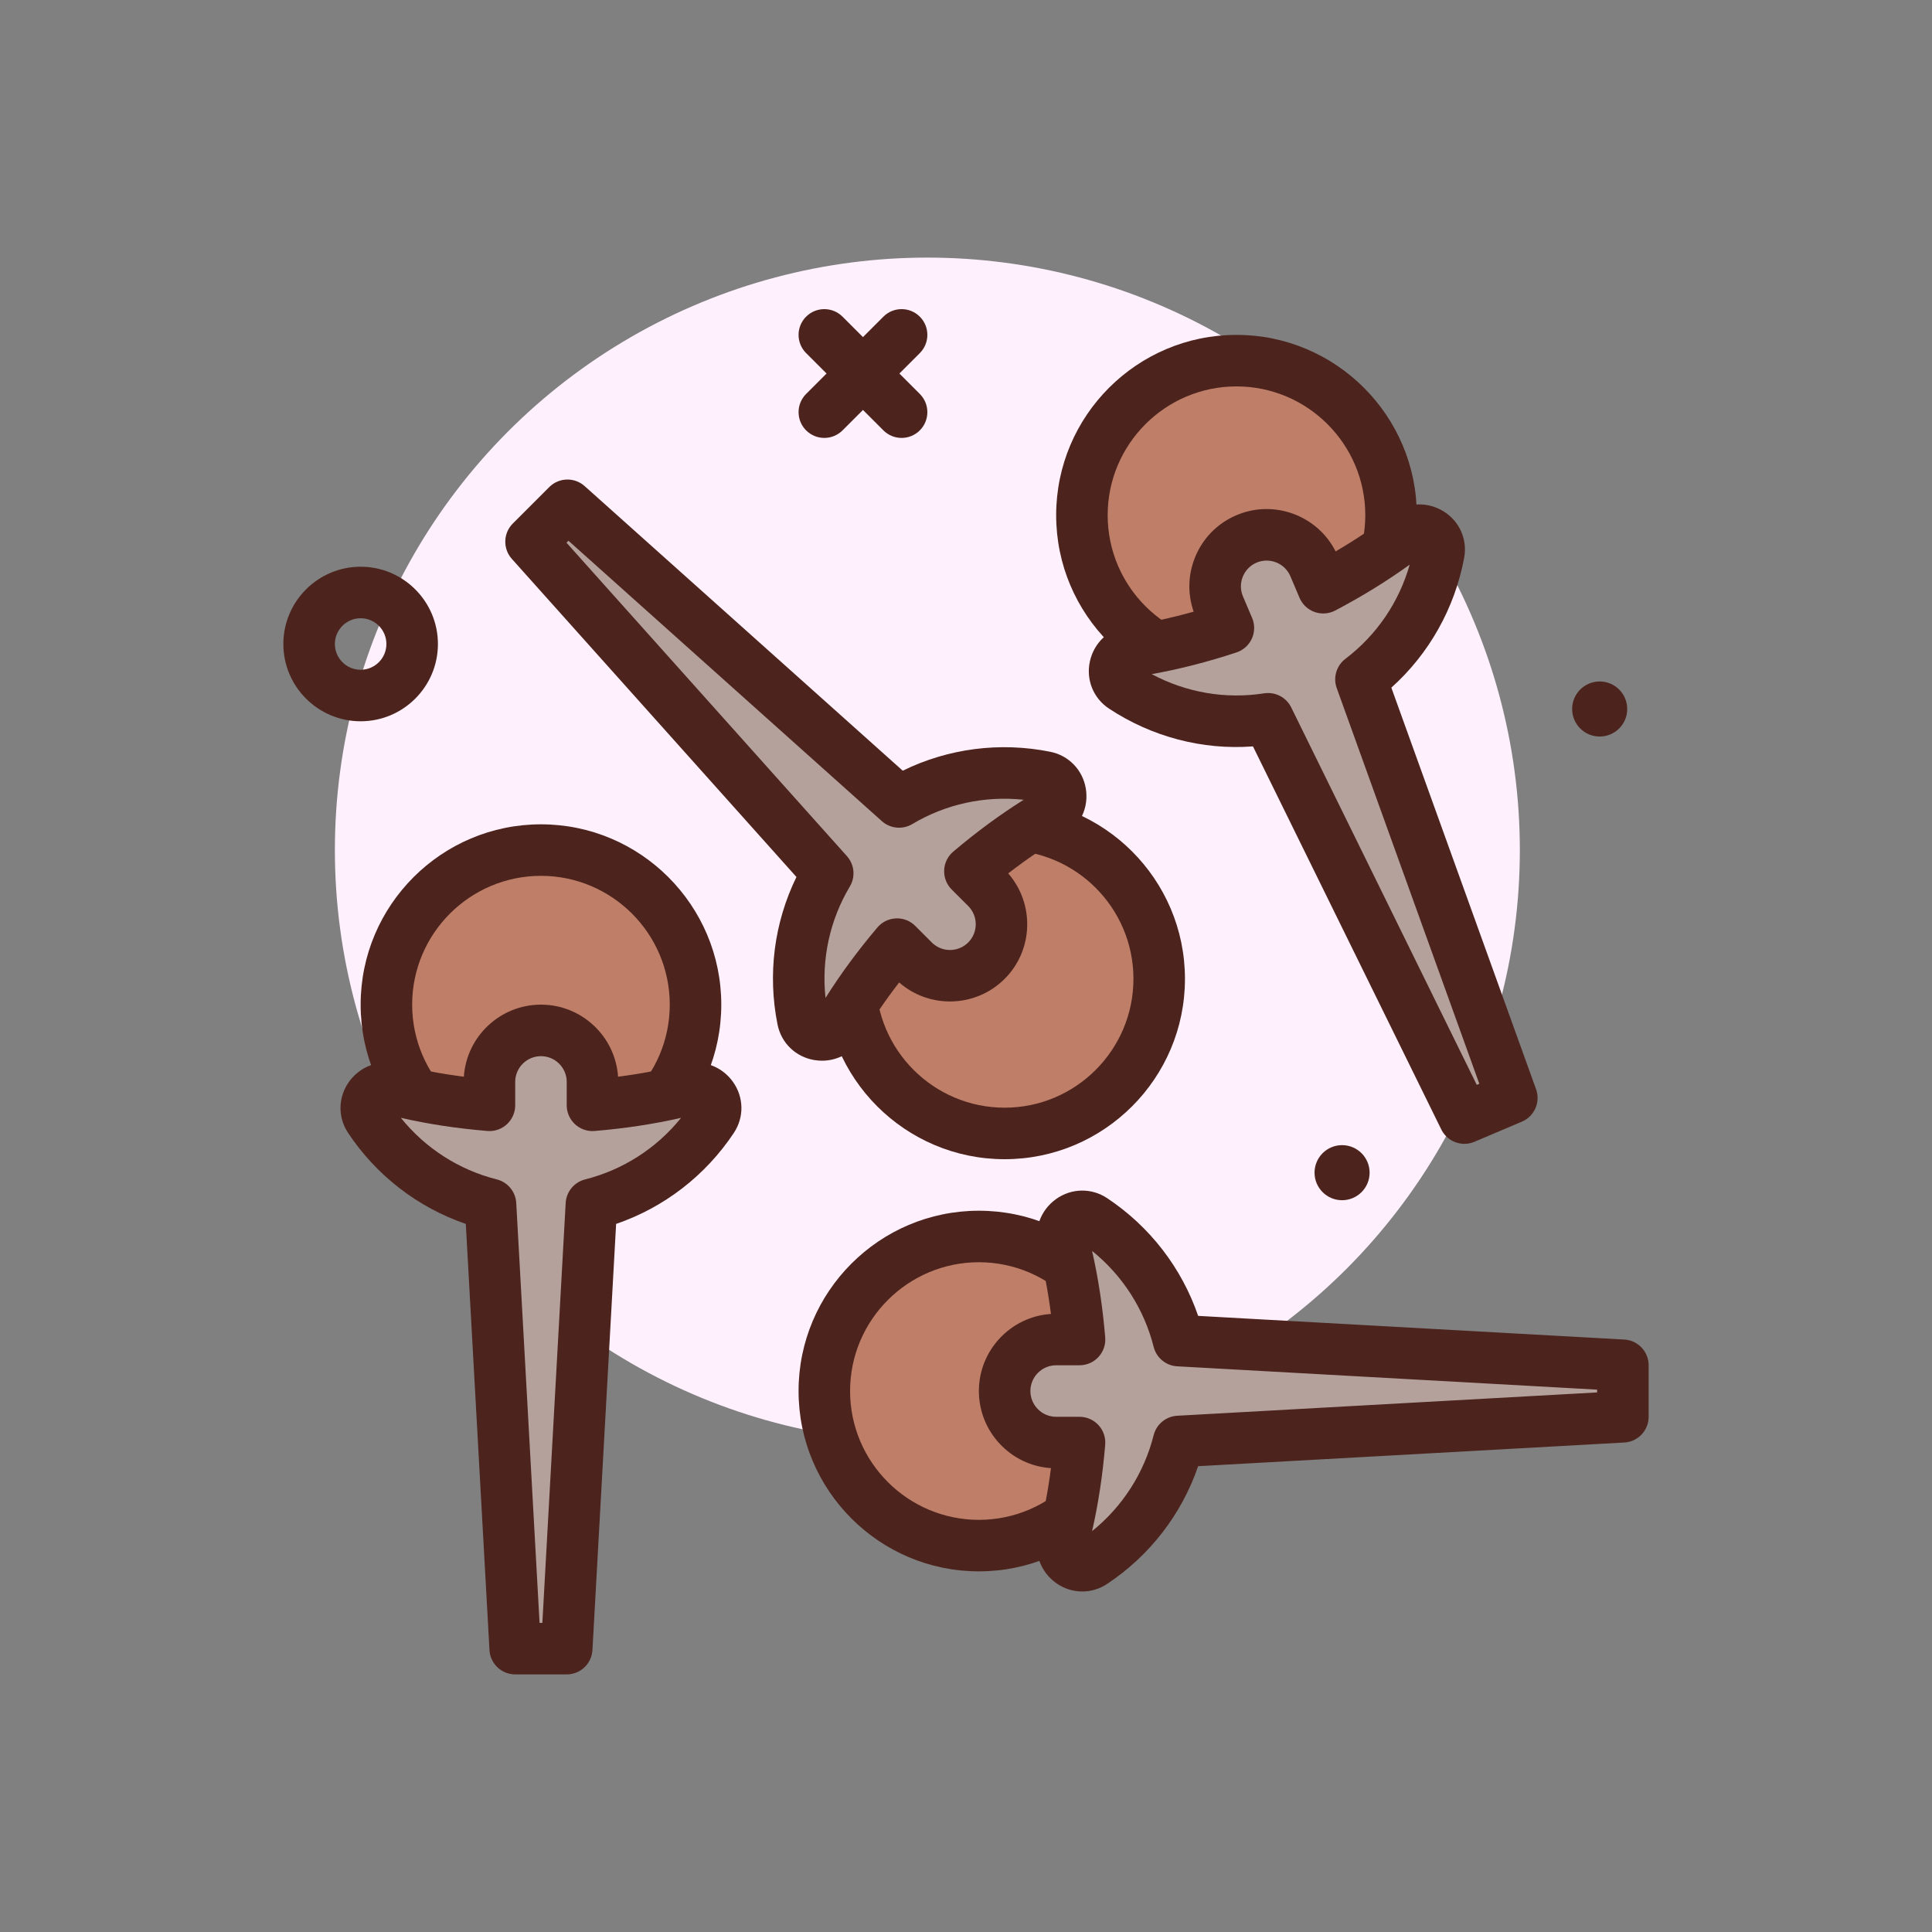<svg id="clove-buds" enable-background="new 0 0 300 300" height="512" viewBox="0 0 300 300" width="512" xmlns="http://www.w3.org/2000/svg"><rect x="0" y="0" width="300" height="300" fill="#808080" stroke="none"/><g><circle cx="144" cy="132" fill="#fff0fd" r="92"/><g fill="#4c241d"><path d="m56 112c-6.617 0-12-5.383-12-12s5.383-12 12-12 12 5.383 12 12-5.383 12-12 12zm0-16c-2.205 0-4 1.795-4 4s1.795 4 4 4 4-1.795 4-4-1.795-4-4-4z"/><path d="m140 68c-1.023 0-2.047-.391-2.828-1.172l-12-12c-1.562-1.562-1.562-4.094 0-5.656s4.094-1.562 5.656 0l12 12c1.562 1.562 1.562 4.094 0 5.656-.781.781-1.805 1.172-2.828 1.172z"/><path d="m128 68c-1.023 0-2.047-.391-2.828-1.172-1.562-1.562-1.562-4.094 0-5.656l12-12c1.562-1.562 4.094-1.562 5.656 0s1.562 4.094 0 5.656l-12 12c-.781.781-1.805 1.172-2.828 1.172z"/><circle cx="208.397" cy="182.093" r="4.276"/><circle cx="248.397" cy="110.093" r="4.276"/></g><g><circle cx="84" cy="156" fill="#bf7e68" r="24"/><path d="m84 184c-15.439 0-28-12.561-28-28s12.561-28 28-28 28 12.561 28 28-12.561 28-28 28zm0-48c-11.027 0-20 8.973-20 20s8.973 20 20 20 20-8.973 20-20-8.973-20-20-20z" fill="#4c241d"/></g><g><path d="m107.213 169.102c-4.746 1.245-9.867 2.085-15.213 2.529v-3.631c0-4.418-3.582-8-8-8s-8 3.582-8 8v3.631c-5.347-.444-10.468-1.284-15.213-2.529-2.717-.712-4.961 2.262-3.406 4.602 4.333 6.518 10.989 11.346 18.787 13.315l3.832 68.981h8l3.832-68.981c7.798-1.969 14.453-6.797 18.787-13.315 1.555-2.339-.689-5.314-3.406-4.602z" fill="#b5a19c"/><path d="m88 260h-8c-2.123 0-3.877-1.658-3.994-3.777l-3.676-66.174c-7.451-2.557-13.869-7.496-18.281-14.131-1.617-2.434-1.562-5.545.139-7.93 1.734-2.432 4.721-3.518 7.611-2.756 3.207.842 6.633 1.498 10.229 1.959.415-6.24 5.626-11.191 11.972-11.191s11.557 4.951 11.973 11.191c3.596-.461 7.021-1.117 10.225-1.959h.004c2.883-.76 5.877.324 7.611 2.756 1.701 2.385 1.756 5.496.137 7.93-4.41 6.635-10.828 11.574-18.279 14.131l-3.676 66.174c-.118 2.119-1.872 3.777-3.995 3.777zm-4.217-8h.434l3.621-65.203c.098-1.746 1.318-3.227 3.014-3.656 5.898-1.49 11.107-4.848 14.906-9.564-4.215.965-8.719 1.65-13.428 2.041-1.104.098-2.217-.285-3.039-1.043s-1.291-1.825-1.291-2.944v-3.631c0-2.205-1.795-4-4-4s-4 1.795-4 4v3.631c0 1.119-.469 2.186-1.291 2.943-.82.758-1.924 1.141-3.039 1.043-4.709-.391-9.213-1.074-13.428-2.041 3.799 4.717 9.008 8.074 14.906 9.564 1.695.43 2.916 1.91 3.014 3.656zm24.442-79.029-.002.002z" fill="#4c241d"/></g><g><circle cx="192" cy="80" fill="#bf7e68" r="24"/><path d="m192 108c-15.439 0-28-12.561-28-28s12.561-28 28-28 28 12.561 28 28-12.561 28-28 28zm0-48c-11.027 0-20 8.973-20 20s8.973 20 20 20 20-8.973 20-20-8.973-20-20-20z" fill="#4c241d"/></g><g><path d="m218.487 82.991c-3.882 3-8.268 5.775-13.016 8.272l-1.419-3.342c-1.726-4.067-6.423-5.965-10.49-4.238-4.067 1.726-5.965 6.423-4.238 10.49l1.419 3.342c-5.095 1.681-10.137 2.908-14.992 3.617-2.779.406-3.683 4.021-1.337 5.566 6.536 4.306 14.548 6.15 22.496 4.916l30.481 62 7.364-3.126-23.425-64.995c6.409-4.859 10.649-11.904 12.091-19.597.517-2.761-2.711-4.623-4.934-2.905z" fill="#b5a19c"/><path d="m227.393 177.613c-1.482 0-2.898-.826-3.592-2.234l-29.24-59.479c-7.85.588-15.691-1.477-22.348-5.863-2.439-1.607-3.607-4.494-2.971-7.354.646-2.916 2.975-5.078 5.932-5.51 3.281-.48 6.691-1.215 10.178-2.193-.957-2.746-.889-5.709.211-8.43 1.201-2.973 3.486-5.299 6.438-6.551 5.832-2.482 12.57.043 15.395 5.623 3.125-1.828 6.023-3.77 8.648-5.799 2.365-1.822 5.539-2 8.082-.439 2.498 1.529 3.766 4.375 3.227 7.248-1.469 7.832-5.443 14.885-11.305 20.148l22.471 62.352c.719 1.996-.246 4.209-2.201 5.037l-7.363 3.125c-.51.218-1.041.319-1.562.319zm-30.481-70c1.506 0 2.908.852 3.588 2.234l28.811 58.605.396-.168-22.141-61.438c-.592-1.645-.047-3.486 1.348-4.543 4.846-3.674 8.328-8.801 9.982-14.625-3.508 2.537-7.387 4.928-11.564 7.125-.992.516-2.156.602-3.205.227-1.055-.377-1.902-1.176-2.338-2.205l-1.418-3.344c-.863-2.031-3.223-2.973-5.246-2.119-2.029.863-2.98 3.215-2.119 5.246l1.42 3.34c.438 1.029.424 2.195-.037 3.215-.463 1.018-1.328 1.797-2.391 2.148-4.482 1.479-8.896 2.609-13.158 3.369 5.34 2.857 11.441 3.918 17.457 2.979.205-.03.41-.046.615-.046zm24.022-21.457c-.002 0-.002.002-.004.002.002 0 .002-.002.004-.002z" fill="#4c241d"/></g><g><circle cx="152" cy="216" fill="#bf7e68" r="24"/><path d="m152 244c-15.439 0-28-12.561-28-28s12.561-28 28-28 28 12.561 28 28-12.561 28-28 28zm0-48c-11.027 0-20 8.973-20 20s8.973 20 20 20 20-8.973 20-20-8.973-20-20-20z" fill="#4c241d"/></g><g><path d="m165.102 192.787c1.245 4.746 2.085 9.867 2.529 15.213h-3.631c-4.418 0-8 3.582-8 8s3.582 8 8 8h3.631c-.444 5.347-1.284 10.468-2.529 15.213-.712 2.717 2.262 4.961 4.602 3.406 6.518-4.333 11.346-10.989 13.315-18.787l68.981-3.832v-8l-68.981-3.832c-1.969-7.798-6.797-14.453-13.315-18.787-2.339-1.555-5.314.689-4.602 3.406z" fill="#b5a19c"/><path d="m168.055 247.127c-1.42 0-2.84-.439-4.066-1.314-2.43-1.734-3.512-4.723-2.756-7.611.842-3.207 1.498-6.633 1.959-10.229-6.241-.416-11.192-5.627-11.192-11.973s4.949-11.557 11.191-11.973c-.463-3.596-1.117-7.021-1.959-10.225 0 0 0-.002 0-.004-.756-2.889.326-5.877 2.756-7.611 2.385-1.699 5.496-1.758 7.93-.137 6.635 4.41 11.574 10.828 14.131 18.279l66.174 3.676c2.119.117 3.777 1.871 3.777 3.994v8c0 2.123-1.658 3.877-3.777 3.994l-66.176 3.676c-2.553 7.449-7.492 13.867-14.129 18.279-1.182.788-2.523 1.179-3.863 1.179zm-4.055-35.127c-2.205 0-4 1.795-4 4s1.795 4 4 4h3.631c1.119 0 2.186.469 2.943 1.291s1.135 1.926 1.043 3.039c-.391 4.709-1.074 9.213-2.039 13.428 4.715-3.801 8.072-9.01 9.561-14.904.43-1.697 1.91-2.918 3.656-3.016l65.205-3.621v-.434l-65.203-3.621c-1.746-.098-3.227-1.318-3.656-3.014-1.49-5.898-4.848-11.107-9.564-14.906.965 4.213 1.65 8.719 2.041 13.428.092 1.113-.285 2.217-1.043 3.039s-1.825 1.291-2.944 1.291zm4.971-20.225.002.002z" fill="#4c241d"/></g><g><circle cx="156" cy="152" fill="#bf7e68" r="24"/><path d="m156 180c-15.439 0-28-12.561-28-28s12.561-28 28-28 28 12.561 28 28-12.561 28-28 28zm0-48c-11.027 0-20 8.973-20 20s8.973 20 20 20 20-8.973 20-20-8.973-20-20-20z" fill="#4c241d"/></g><g><path d="m130.321 159.15c2.476-4.236 5.502-8.451 8.969-12.546l2.568 2.568c3.124 3.124 8.19 3.124 11.314 0s3.124-8.189 0-11.314l-2.568-2.568c4.094-3.467 8.31-6.494 12.546-8.969 2.425-1.417 1.908-5.108-.846-5.662-7.673-1.545-15.793-.252-22.699 3.869l-51.487-46.067-5.657 5.657 46.067 51.487c-4.122 6.906-5.414 15.026-3.869 22.699.554 2.754 4.244 3.271 5.662.846z" fill="#b5a19c"/><path d="m127.643 164.705c-.395 0-.795-.033-1.197-.1-2.891-.482-5.131-2.645-5.709-5.512-1.57-7.814-.525-15.844 2.936-22.916l-44.193-49.392c-1.416-1.582-1.35-3.996.152-5.496l5.656-5.656c1.504-1.504 3.918-1.566 5.496-.152l49.393 44.191c7.072-3.463 15.1-4.504 22.916-2.936 2.867.578 5.029 2.818 5.512 5.709.49 2.945-.859 5.822-3.438 7.328-2.859 1.672-5.744 3.631-8.615 5.848 4.115 4.709 3.932 11.893-.551 16.379-4.49 4.48-11.674 4.672-16.381.553-2.217 2.871-4.176 5.756-5.848 8.617-1.299 2.225-3.622 3.535-6.129 3.535zm-.774-7.576c-.002.002-.002.002-.002.004 0 0 0 0 0-.002 0 0 0-.002.002-.002zm-38.904-72.859 43.543 48.668c1.168 1.305 1.352 3.215.455 4.717-3.115 5.223-4.424 11.279-3.777 17.303 2.299-3.662 5-7.332 8.053-10.938.723-.854 1.77-1.367 2.887-1.412 1.156-.047 2.205.377 2.996 1.168l2.566 2.568c1.555 1.561 4.098 1.559 5.656-.002 1.559-1.559 1.559-4.096-.002-5.656l-2.566-2.564c-.791-.791-1.215-1.877-1.168-2.996.045-1.117.559-2.164 1.412-2.887 3.607-3.053 7.275-5.754 10.938-8.053-6.037-.643-12.08.66-17.303 3.777-1.504.893-3.408.711-4.717-.455l-48.668-43.543z" fill="#4c241d"/></g></g></svg>